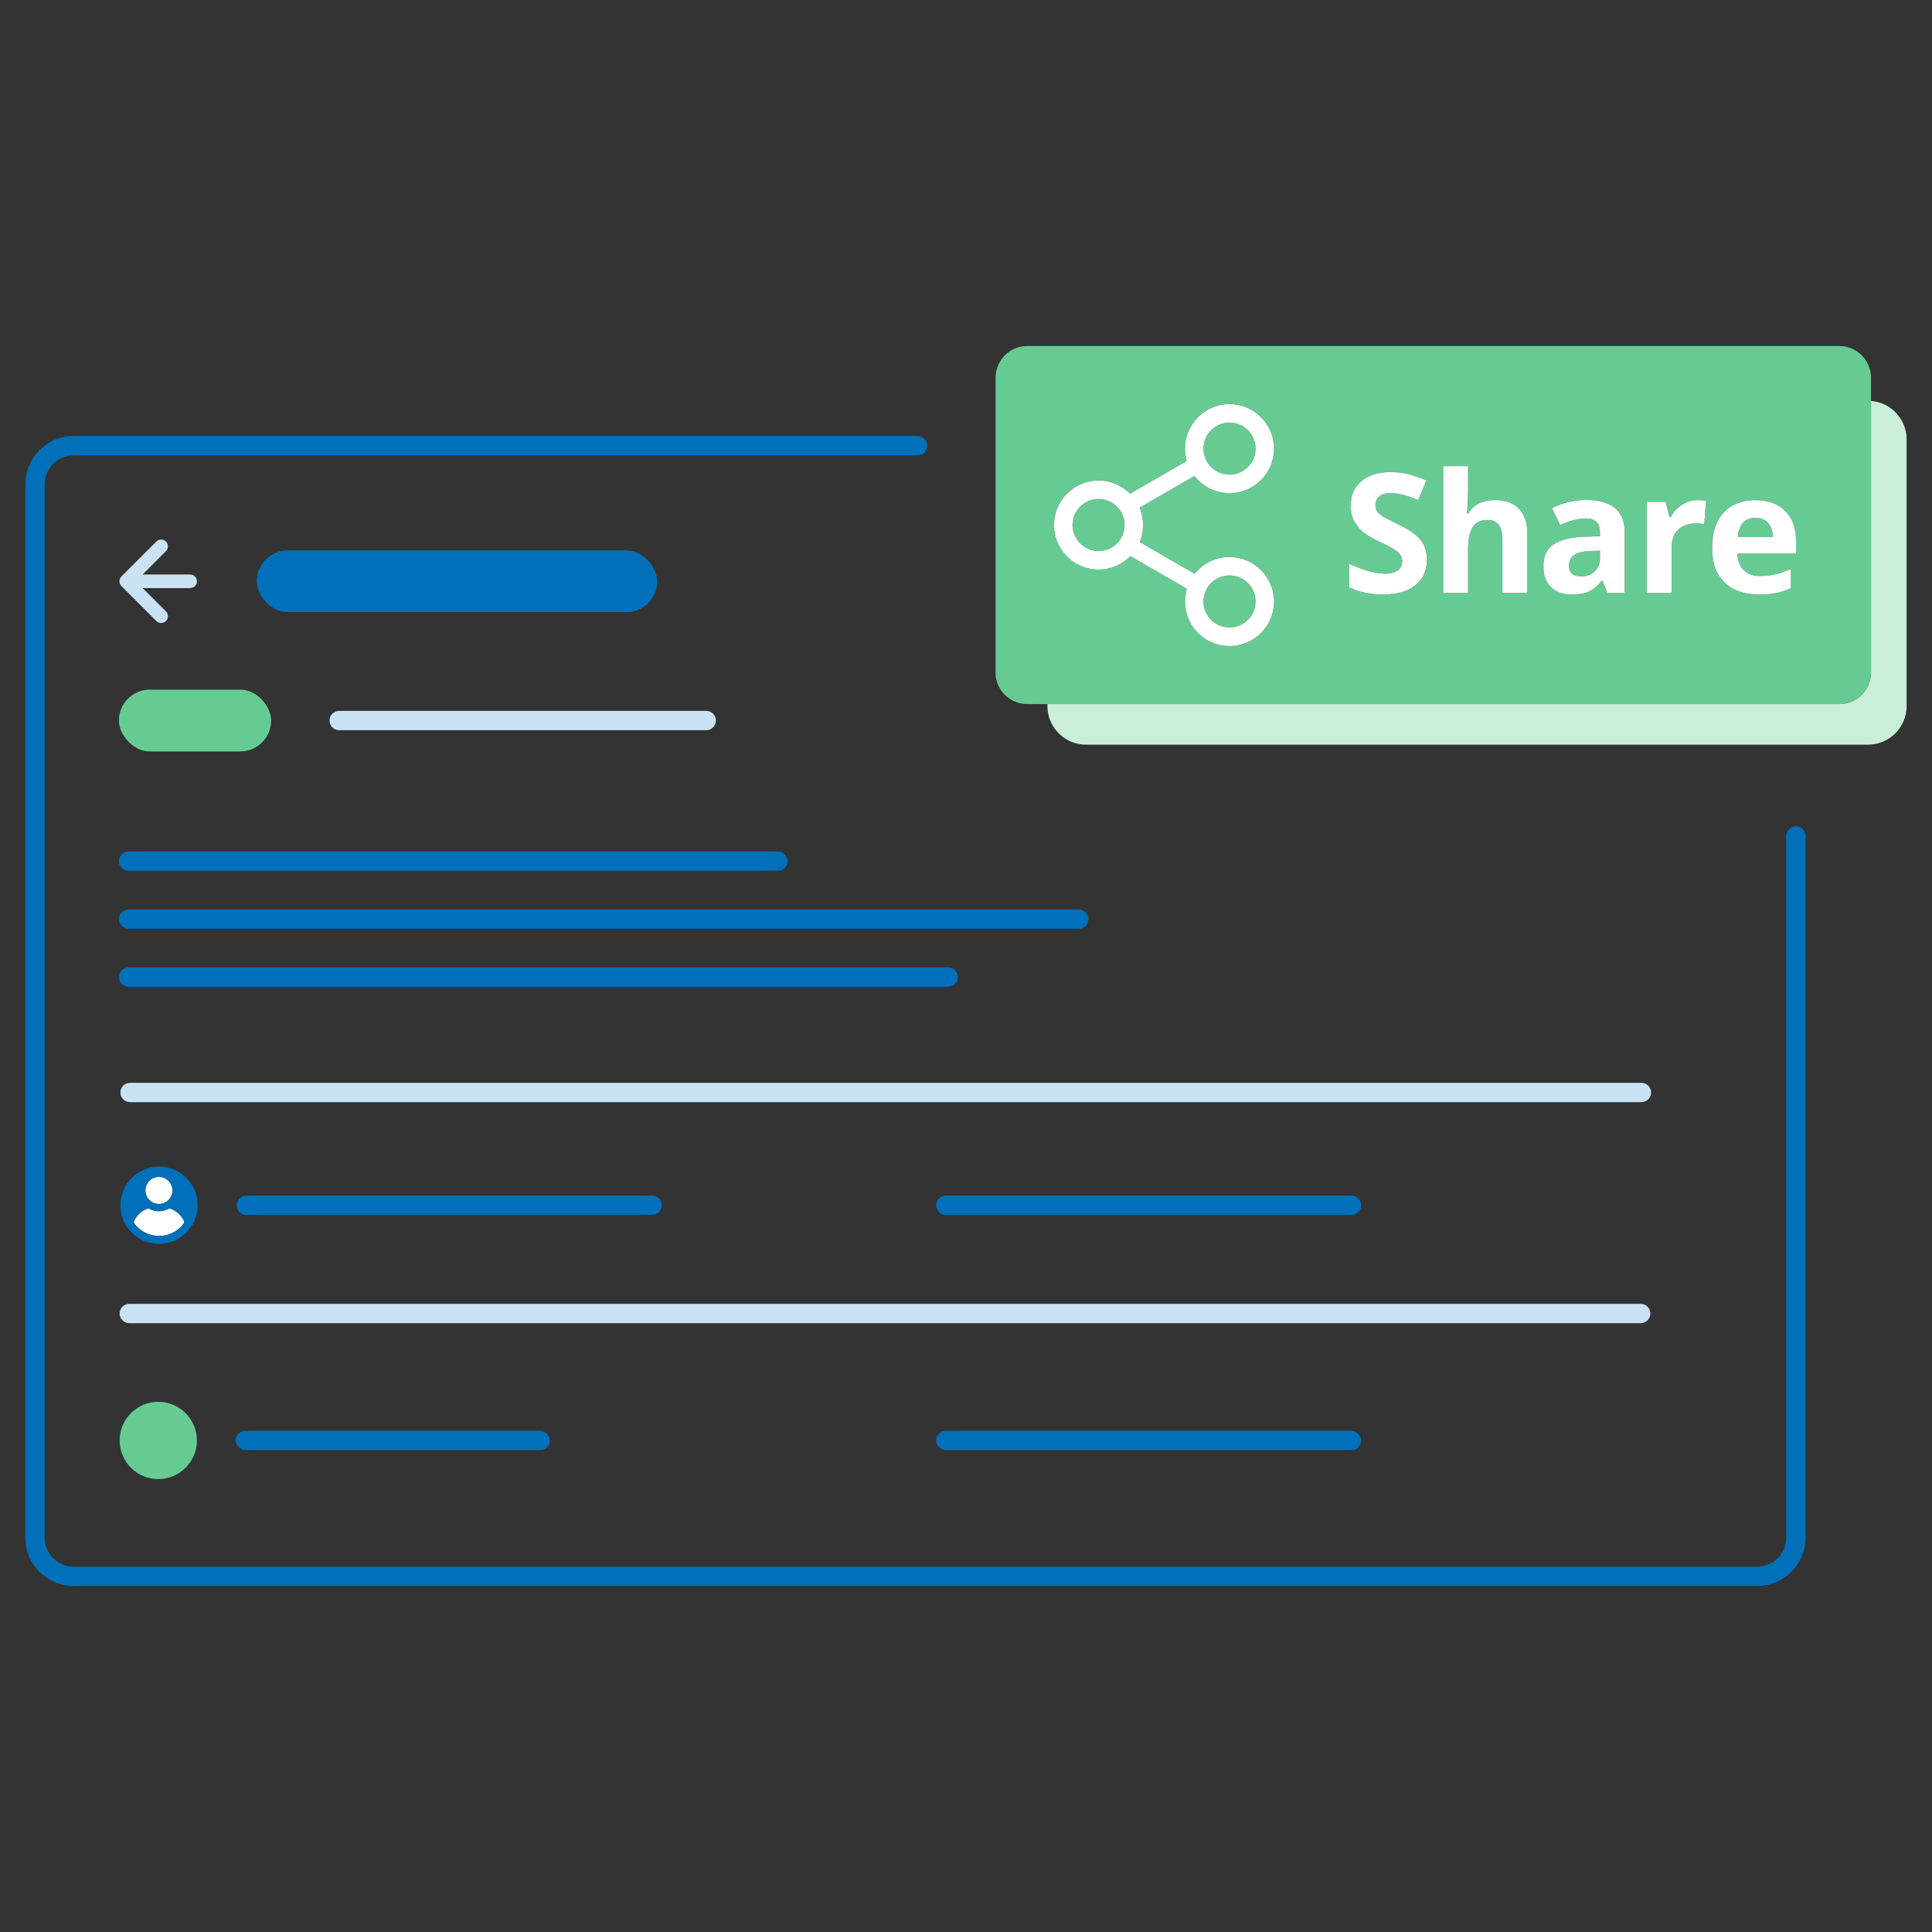 <?xml version="1.0" encoding="UTF-8"?><svg id="a" xmlns="http://www.w3.org/2000/svg" viewBox="0 0 1000 1000"><rect x="0" y="0" width="1000" height="1000" fill="#333333" stroke="none"/><circle cx="82.27" cy="616.18" r="7.01" transform="translate(-536.33 554.68) rotate(-76.72)" style="fill:#fff; stroke-width:0px;"/><path d="m82.31,639.74c5.27,0,9.93-2.56,12.83-6.5.26-.35.31-.82.13-1.21-1.36-2.97-3.88-5.31-6.99-6.41-.35-.13-.74-.09-1.08.08-1.47.78-3.15,1.22-4.93,1.22s-3.44-.44-4.9-1.21c-.33-.18-.73-.21-1.08-.08-3.08,1.12-5.58,3.44-6.93,6.4-.18.4-.13.86.13,1.21,2.89,3.94,7.56,6.5,12.83,6.5Z" style="fill:#fff; stroke-width:0px;"/><path d="m924.53,432.63v363.28c0,8.28-6.72,15-15,15H38.12c-8.28,0-15-6.72-15-15V250.68c0-8.28,6.72-15,15-15h436.78c2.76,0,5-2.24,5-5h0c0-2.76-2.24-5-5-5H38.12c-13.81,0-25,11.19-25,25v545.22c0,13.81,11.19,25,25,25h871.41c13.81,0,25-11.19,25-25v-363.28c0-2.76-2.24-5-5-5h0c-2.76,0-5,2.24-5,5Z" style="fill:#0070ba; stroke-width:0px;"/><path d="m952.01,364.43h-409.87v1.01c0,11.05,8.95,20,20,20h404.73c11.05,0,20-8.95,20-20v-138c0-10.52-8.13-19.13-18.45-19.92v140.5c0,9.07-7.35,16.42-16.42,16.42Z" style="fill:#caefd9; stroke-width:0px;"/><rect x="61.55" y="356.95" width="78.8" height="32" rx="16" ry="16" style="fill:#66cb92; stroke-width:0px;"/><path d="m515.28,348.01c0,9.07,7.35,16.42,16.42,16.42h420.32c9.07,0,16.42-7.35,16.42-16.42v-152.5c0-1.6-.24-3.13-.66-4.59-1.99-6.83-8.28-11.83-15.75-11.83h-420.32c-7.47,0-13.77,5-15.75,11.83-.42,1.46-.66,3-.66,4.59v152.5Zm121.13-13.66c-12.7,0-23.04-10.33-23.04-23.04,0-2.3.34-4.52.97-6.62l-29.23-16.88c-4.19,4.3-10.03,6.97-16.49,6.97-12.7,0-23.04-10.33-23.04-23.04s10.33-23.04,23.04-23.04c6.38,0,12.16,2.61,16.34,6.82l29.32-16.93c-.59-2.04-.91-4.18-.91-6.41,0-12.7,10.33-23.04,23.04-23.04s23.04,10.33,23.04,23.04-10.33,23.04-23.04,23.04c-7.37,0-13.94-3.49-18.16-8.89l-28.42,16.41c1.18,2.77,1.83,5.81,1.83,9s-.63,6.09-1.75,8.8l28.47,16.44c4.22-5.31,10.73-8.72,18.03-8.72,12.7,0,23.04,10.33,23.04,23.04s-10.33,23.04-23.04,23.04Zm96.18-31.45c-4,3.2-9.58,4.8-16.71,4.8-6.58,0-12.39-1.24-17.45-3.71v-12.14c4.16,1.86,7.68,3.16,10.56,3.92,2.88.76,5.51,1.14,7.9,1.14,2.87,0,5.06-.55,6.6-1.64,1.53-1.1,2.3-2.73,2.3-4.89,0-1.21-.34-2.28-1.01-3.22s-1.67-1.85-2.97-2.72c-1.31-.87-3.97-2.26-7.99-4.17-3.77-1.77-6.59-3.47-8.47-5.1s-3.39-3.53-4.51-5.69-1.69-4.69-1.69-7.59c0-5.45,1.85-9.74,5.54-12.86s8.8-4.68,15.32-4.68c3.2,0,6.26.38,9.17,1.14s5.95,1.83,9.13,3.2l-4.21,10.16c-3.29-1.35-6.01-2.29-8.16-2.82-2.15-.53-4.26-.8-6.34-.8-2.47,0-4.37.58-5.69,1.73-1.32,1.15-1.98,2.66-1.98,4.51,0,1.15.27,2.16.8,3.01.53.86,1.38,1.69,2.55,2.49s3.93,2.24,8.28,4.32c5.76,2.75,9.71,5.51,11.84,8.28,2.13,2.77,3.2,6.16,3.2,10.18,0,5.56-2,9.95-6.01,13.15Zm57.94,3.96h-12.86v-27.52c0-6.8-2.53-10.2-7.59-10.2-3.6,0-6.2,1.22-7.8,3.67-1.6,2.45-2.4,6.41-2.4,11.89v22.17h-12.86v-65.58h12.86v13.36c0,1.04-.1,3.48-.29,7.33l-.29,3.79h.67c2.87-4.61,7.42-6.91,13.66-6.91,5.54,0,9.74,1.49,12.6,4.47,2.87,2.98,4.3,7.25,4.3,12.81v30.73Zm50.41,0h-8.98l-2.49-6.41h-.34c-2.16,2.73-4.39,4.62-6.68,5.67s-5.28,1.58-8.96,1.58c-4.52,0-8.09-1.29-10.68-3.88-2.6-2.58-3.9-6.27-3.9-11.04s1.75-8.69,5.25-11.06c3.5-2.37,8.77-3.69,15.83-3.94l8.18-.25v-2.07c0-4.78-2.45-7.17-7.33-7.17-3.77,0-8.19,1.14-13.28,3.41l-4.26-8.68c5.42-2.84,11.44-4.26,18.04-4.26s11.17,1.38,14.54,4.13,5.06,6.94,5.06,12.56v31.4Zm41.18-35.57c-1.04-.28-2.3-.42-3.79-.42-4.1,0-7.3,1.05-9.59,3.16s-3.43,5.06-3.43,8.85v23.98h-12.86v-47.12h9.74l1.9,7.92h.63c1.46-2.64,3.44-4.77,5.92-6.39,2.49-1.62,5.19-2.42,8.11-2.42,1.74,0,3.19.13,4.34.38l-.97,12.06Zm47.5,15.22h-30.39c.14,3.65,1.22,6.51,3.25,8.56,2.02,2.05,4.86,3.08,8.51,3.08,2.84,0,5.52-.3,8.05-.89,2.53-.59,5.17-1.53,7.92-2.82v9.95c-2.25,1.12-4.65,1.96-7.21,2.51-2.56.55-5.68.82-9.36.82-7.59,0-13.52-2.09-17.79-6.28-4.27-4.19-6.41-10.12-6.41-17.79s1.97-14,5.92-18.31c3.95-4.31,9.41-6.47,16.38-6.47s11.84,1.9,15.55,5.69c3.71,3.79,5.56,9.03,5.56,15.72v6.24Z" style="fill:#66cb92; stroke-width:0px;"/><path d="m814.84,287.23c-1.83,1.24-2.74,3.12-2.74,5.65,0,3.62,2.08,5.44,6.24,5.44,2.98,0,5.36-.86,7.14-2.57,1.78-1.71,2.68-3.99,2.68-6.83v-3.88l-4.97.17c-3.74.11-6.52.79-8.34,2.02Z" style="fill:#66cb92; stroke-width:0px;"/><path d="m636.4,297.84c-7.43,0-13.48,6.05-13.48,13.48s6.05,13.48,13.48,13.48,13.48-6.05,13.48-13.48-6.05-13.48-13.48-13.48Z" style="fill:#66cb92; stroke-width:0px;"/><circle cx="568.62" cy="271.76" r="13.48" style="fill:#66cb92; stroke-width:0px;"/><circle cx="636.4" cy="232.21" r="13.48" style="fill:#66cb92; stroke-width:0px;"/><path d="m908.58,268.01c-2.73,0-4.86.86-6.41,2.59-1.55,1.73-2.43,4.18-2.66,7.35h18.04c-.06-3.17-.88-5.63-2.49-7.35-1.6-1.73-3.77-2.59-6.49-2.59Z" style="fill:#66cb92; stroke-width:0px;"/><path d="m636.4,288.28c-7.3,0-13.8,3.41-18.03,8.72l-28.47-16.44c1.13-2.71,1.75-5.69,1.75-8.8s-.65-6.24-1.83-9l28.42-16.41c4.22,5.4,10.79,8.89,18.16,8.89,12.7,0,23.04-10.33,23.04-23.04s-10.33-23.04-23.04-23.04-23.04,10.33-23.04,23.04c0,2.22.32,4.37.91,6.41l-29.32,16.93c-4.18-4.21-9.96-6.82-16.34-6.82-12.7,0-23.04,10.33-23.04,23.04s10.33,23.04,23.04,23.04c6.46,0,12.3-2.68,16.49-6.97l29.23,16.88c-.63,2.1-.97,4.32-.97,6.62,0,12.7,10.33,23.04,23.04,23.04s23.04-10.33,23.04-23.04-10.33-23.04-23.04-23.04Zm-13.48-56.08c0-7.43,6.05-13.48,13.48-13.48s13.48,6.05,13.48,13.48-6.05,13.48-13.48,13.48-13.48-6.05-13.48-13.48Zm-54.3,53.03c-7.43,0-13.48-6.05-13.48-13.48s6.05-13.48,13.48-13.48,13.48,6.05,13.48,13.48-6.05,13.48-13.48,13.48Zm67.78,39.56c-7.43,0-13.48-6.05-13.48-13.48s6.05-13.48,13.48-13.48,13.48,6.05,13.48,13.48-6.05,13.48-13.48,13.48Z" style="fill:#fff; stroke-width:0px;"/><path d="m723.54,271.29c-4.36-2.08-7.12-3.52-8.28-4.32s-2.02-1.63-2.55-2.49c-.53-.86-.8-1.86-.8-3.01,0-1.85.66-3.36,1.98-4.51,1.32-1.15,3.22-1.73,5.69-1.73,2.08,0,4.19.27,6.34.8,2.15.53,4.87,1.48,8.16,2.82l4.21-10.16c-3.18-1.38-6.22-2.44-9.13-3.2s-5.96-1.14-9.17-1.14c-6.52,0-11.63,1.56-15.32,4.68s-5.54,7.41-5.54,12.86c0,2.89.56,5.42,1.69,7.59s2.63,4.06,4.51,5.69,4.71,3.33,8.47,5.1c4.02,1.91,6.68,3.3,7.99,4.17,1.31.87,2.3,1.78,2.97,2.72s1.01,2.02,1.01,3.22c0,2.16-.77,3.79-2.3,4.89-1.53,1.1-3.73,1.64-6.6,1.64-2.39,0-5.02-.38-7.9-1.14-2.88-.76-6.4-2.07-10.56-3.92v12.14c5.06,2.47,10.88,3.71,17.45,3.71,7.14,0,12.71-1.6,16.71-4.8,4-3.2,6.01-7.59,6.01-13.15,0-4.02-1.07-7.41-3.2-10.18-2.14-2.77-6.08-5.53-11.84-8.28Z" style="fill:#fff; stroke-width:0px;"/><path d="m773.62,258.86c-6.24,0-10.79,2.3-13.66,6.91h-.67l.29-3.79c.2-3.85.29-6.29.29-7.33v-13.36h-12.86v65.58h12.86v-22.17c0-5.48.8-9.44,2.4-11.89,1.6-2.44,4.2-3.67,7.8-3.67,5.06,0,7.59,3.4,7.59,10.2v27.52h12.86v-30.73c0-5.56-1.43-9.83-4.3-12.81-2.87-2.98-7.07-4.47-12.6-4.47Z" style="fill:#fff; stroke-width:0px;"/><path d="m835.87,262.91c-3.37-2.75-8.22-4.13-14.54-4.13s-12.62,1.42-18.04,4.26l4.26,8.68c5.08-2.28,9.51-3.41,13.28-3.41,4.89,0,7.33,2.39,7.33,7.17v2.07l-8.18.25c-7.05.25-12.33,1.57-15.83,3.94-3.5,2.38-5.25,6.06-5.25,11.06s1.3,8.46,3.9,11.04c2.6,2.59,6.16,3.88,10.68,3.88,3.68,0,6.67-.53,8.96-1.58s4.52-2.94,6.68-5.67h.34l2.49,6.41h8.98v-31.4c0-5.62-1.69-9.81-5.06-12.56Zm-7.71,26.01c0,2.84-.89,5.12-2.68,6.83-1.79,1.71-4.17,2.57-7.14,2.57-4.16,0-6.24-1.81-6.24-5.44,0-2.53.91-4.41,2.74-5.65,1.83-1.24,4.61-1.91,8.34-2.02l4.97-.17v3.88Z" style="fill:#fff; stroke-width:0px;"/><path d="m870.63,261.28c-2.49,1.62-4.46,3.74-5.92,6.39h-.63l-1.9-7.92h-9.74v47.12h12.86v-23.98c0-3.79,1.14-6.74,3.43-8.85s5.49-3.16,9.59-3.16c1.49,0,2.75.14,3.79.42l.97-12.06c-1.15-.25-2.6-.38-4.34-.38-2.92,0-5.63.81-8.11,2.42Z" style="fill:#fff; stroke-width:0px;"/><path d="m924.05,264.55c-3.71-3.79-8.89-5.69-15.55-5.69s-12.43,2.16-16.38,6.47c-3.95,4.31-5.92,10.42-5.92,18.31s2.14,13.6,6.41,17.79c4.27,4.19,10.2,6.28,17.79,6.28,3.68,0,6.8-.27,9.36-.82,2.56-.55,4.96-1.38,7.21-2.51v-9.95c-2.75,1.29-5.4,2.23-7.92,2.82-2.53.59-5.21.89-8.05.89-3.65,0-6.49-1.03-8.51-3.08-2.02-2.05-3.11-4.9-3.25-8.56h30.39v-6.24c0-6.69-1.85-11.93-5.56-15.72Zm-24.53,13.4c.22-3.17,1.11-5.63,2.66-7.35,1.54-1.73,3.68-2.59,6.41-2.59s4.89.86,6.49,2.59c1.6,1.73,2.43,4.18,2.49,7.35h-18.04Z" style="fill:#fff; stroke-width:0px;"/><rect x="132.89" y="284.88" width="207.26" height="32" rx="16" ry="16" style="fill:#0070ba; stroke-width:0px;"/><path d="m170.55,372.95c0,2.76,2.24,5,5,5h190c2.76,0,5-2.24,5-5s-2.24-5-5-5h-190c-2.76,0-5,2.24-5,5Z" style="fill:#cae3f4; stroke-width:0px;"/><path d="m849.61,560.47H67.31c-2.76,0-5,2.24-5,5,0,2.76,2.24,5,5,5h782.3c2.76,0,5-2.24,5-5s-2.24-5-5-5Z" style="fill:#cae3f4; stroke-width:0px;"/><path d="m849.22,674.87H66.92c-2.76,0-5,2.24-5,5,0,2.76,2.24,5,5,5h782.3c2.76,0,5-2.24,5-5s-2.24-5-5-5Z" style="fill:#cae3f4; stroke-width:0px;"/><path d="m82.31,643.83c11.05,0,20-8.95,20-20s-8.95-20-20-20-20,8.95-20,20,8.95,20,20,20Zm-.04-34.66c3.87,0,7.01,3.14,7.01,7.01s-3.14,7.01-7.01,7.01-7.01-3.14-7.01-7.01,3.14-7.01,7.01-7.01Zm-12.92,22.85c1.35-2.96,3.85-5.28,6.93-6.4.35-.13.75-.1,1.08.08,1.47.77,3.13,1.21,4.9,1.21s3.46-.44,4.93-1.22c.33-.18.72-.21,1.08-.08,3.1,1.11,5.62,3.44,6.99,6.41.18.4.13.86-.13,1.21-2.89,3.94-7.56,6.5-12.83,6.5s-9.93-2.56-12.83-6.5c-.26-.35-.31-.82-.13-1.21Z" style="fill:#0070ba; stroke-width:0px;"/><path d="m337.52,628.83c2.76,0,5-2.24,5-5s-2.24-5-5-5H127.52c-2.76,0-5,2.24-5,5s2.24,5,5,5h210Z" style="fill:#0070ba; stroke-width:0px;"/><path d="m699.53,628.83c2.76,0,5-2.24,5-5s-2.24-5-5-5h-210c-2.76,0-5,2.24-5,5s2.24,5,5,5h210Z" style="fill:#0070ba; stroke-width:0px;"/><path d="m61.98,301.87c.04.12.06.24.11.35.05.12.12.23.18.34.05.09.09.18.14.26.13.19.28.38.44.54l18.08,18.08c1.37,1.37,3.6,1.37,4.97,0,1.37-1.37,1.37-3.6,0-4.98l-12.07-12.07h14.02s0,0,0,0h10.55c1.94,0,3.52-1.58,3.52-3.52s-1.58-3.52-3.52-3.52h-24.58l12.07-12.07c1.37-1.37,1.37-3.6,0-4.98-1.37-1.37-3.6-1.37-4.97,0l-18.08,18.08c-.16.16-.31.35-.44.54-.06.08-.09.18-.14.26-.06.11-.13.22-.18.34-.05.11-.07.23-.11.35-.03.1-.07.2-.09.3-.05.23-.07.46-.07.69s.02.46.07.69c.02.1.06.2.09.3Z" style="fill:#cae3f4; stroke-width:0px;"/><path d="m66.55,510.72h424.26c2.76,0,5-2.24,5-5s-2.24-5-5-5H66.55c-2.76,0-5,2.24-5,5s2.24,5,5,5Z" style="fill:#0070ba; stroke-width:0px;"/><path d="m66.55,480.72h491.81c2.76,0,5-2.24,5-5s-2.24-5-5-5H66.55c-2.76,0-5,2.24-5,5s2.24,5,5,5Z" style="fill:#0070ba; stroke-width:0px;"/><path d="m66.55,450.72h336.1c2.76,0,5-2.24,5-5s-2.24-5-5-5H66.55c-2.76,0-5,2.24-5,5s2.24,5,5,5Z" style="fill:#0070ba; stroke-width:0px;"/><rect x="122" y="740.58" width="162.66" height="10" rx="5" ry="5" style="fill:#0070ba; stroke-width:0px;"/><rect x="484.53" y="740.58" width="220" height="10" rx="5" ry="5" style="fill:#0070ba; stroke-width:0px;"/><circle cx="81.92" cy="745.58" r="20" style="fill:#66cb92; stroke-width:0px;"/></svg>